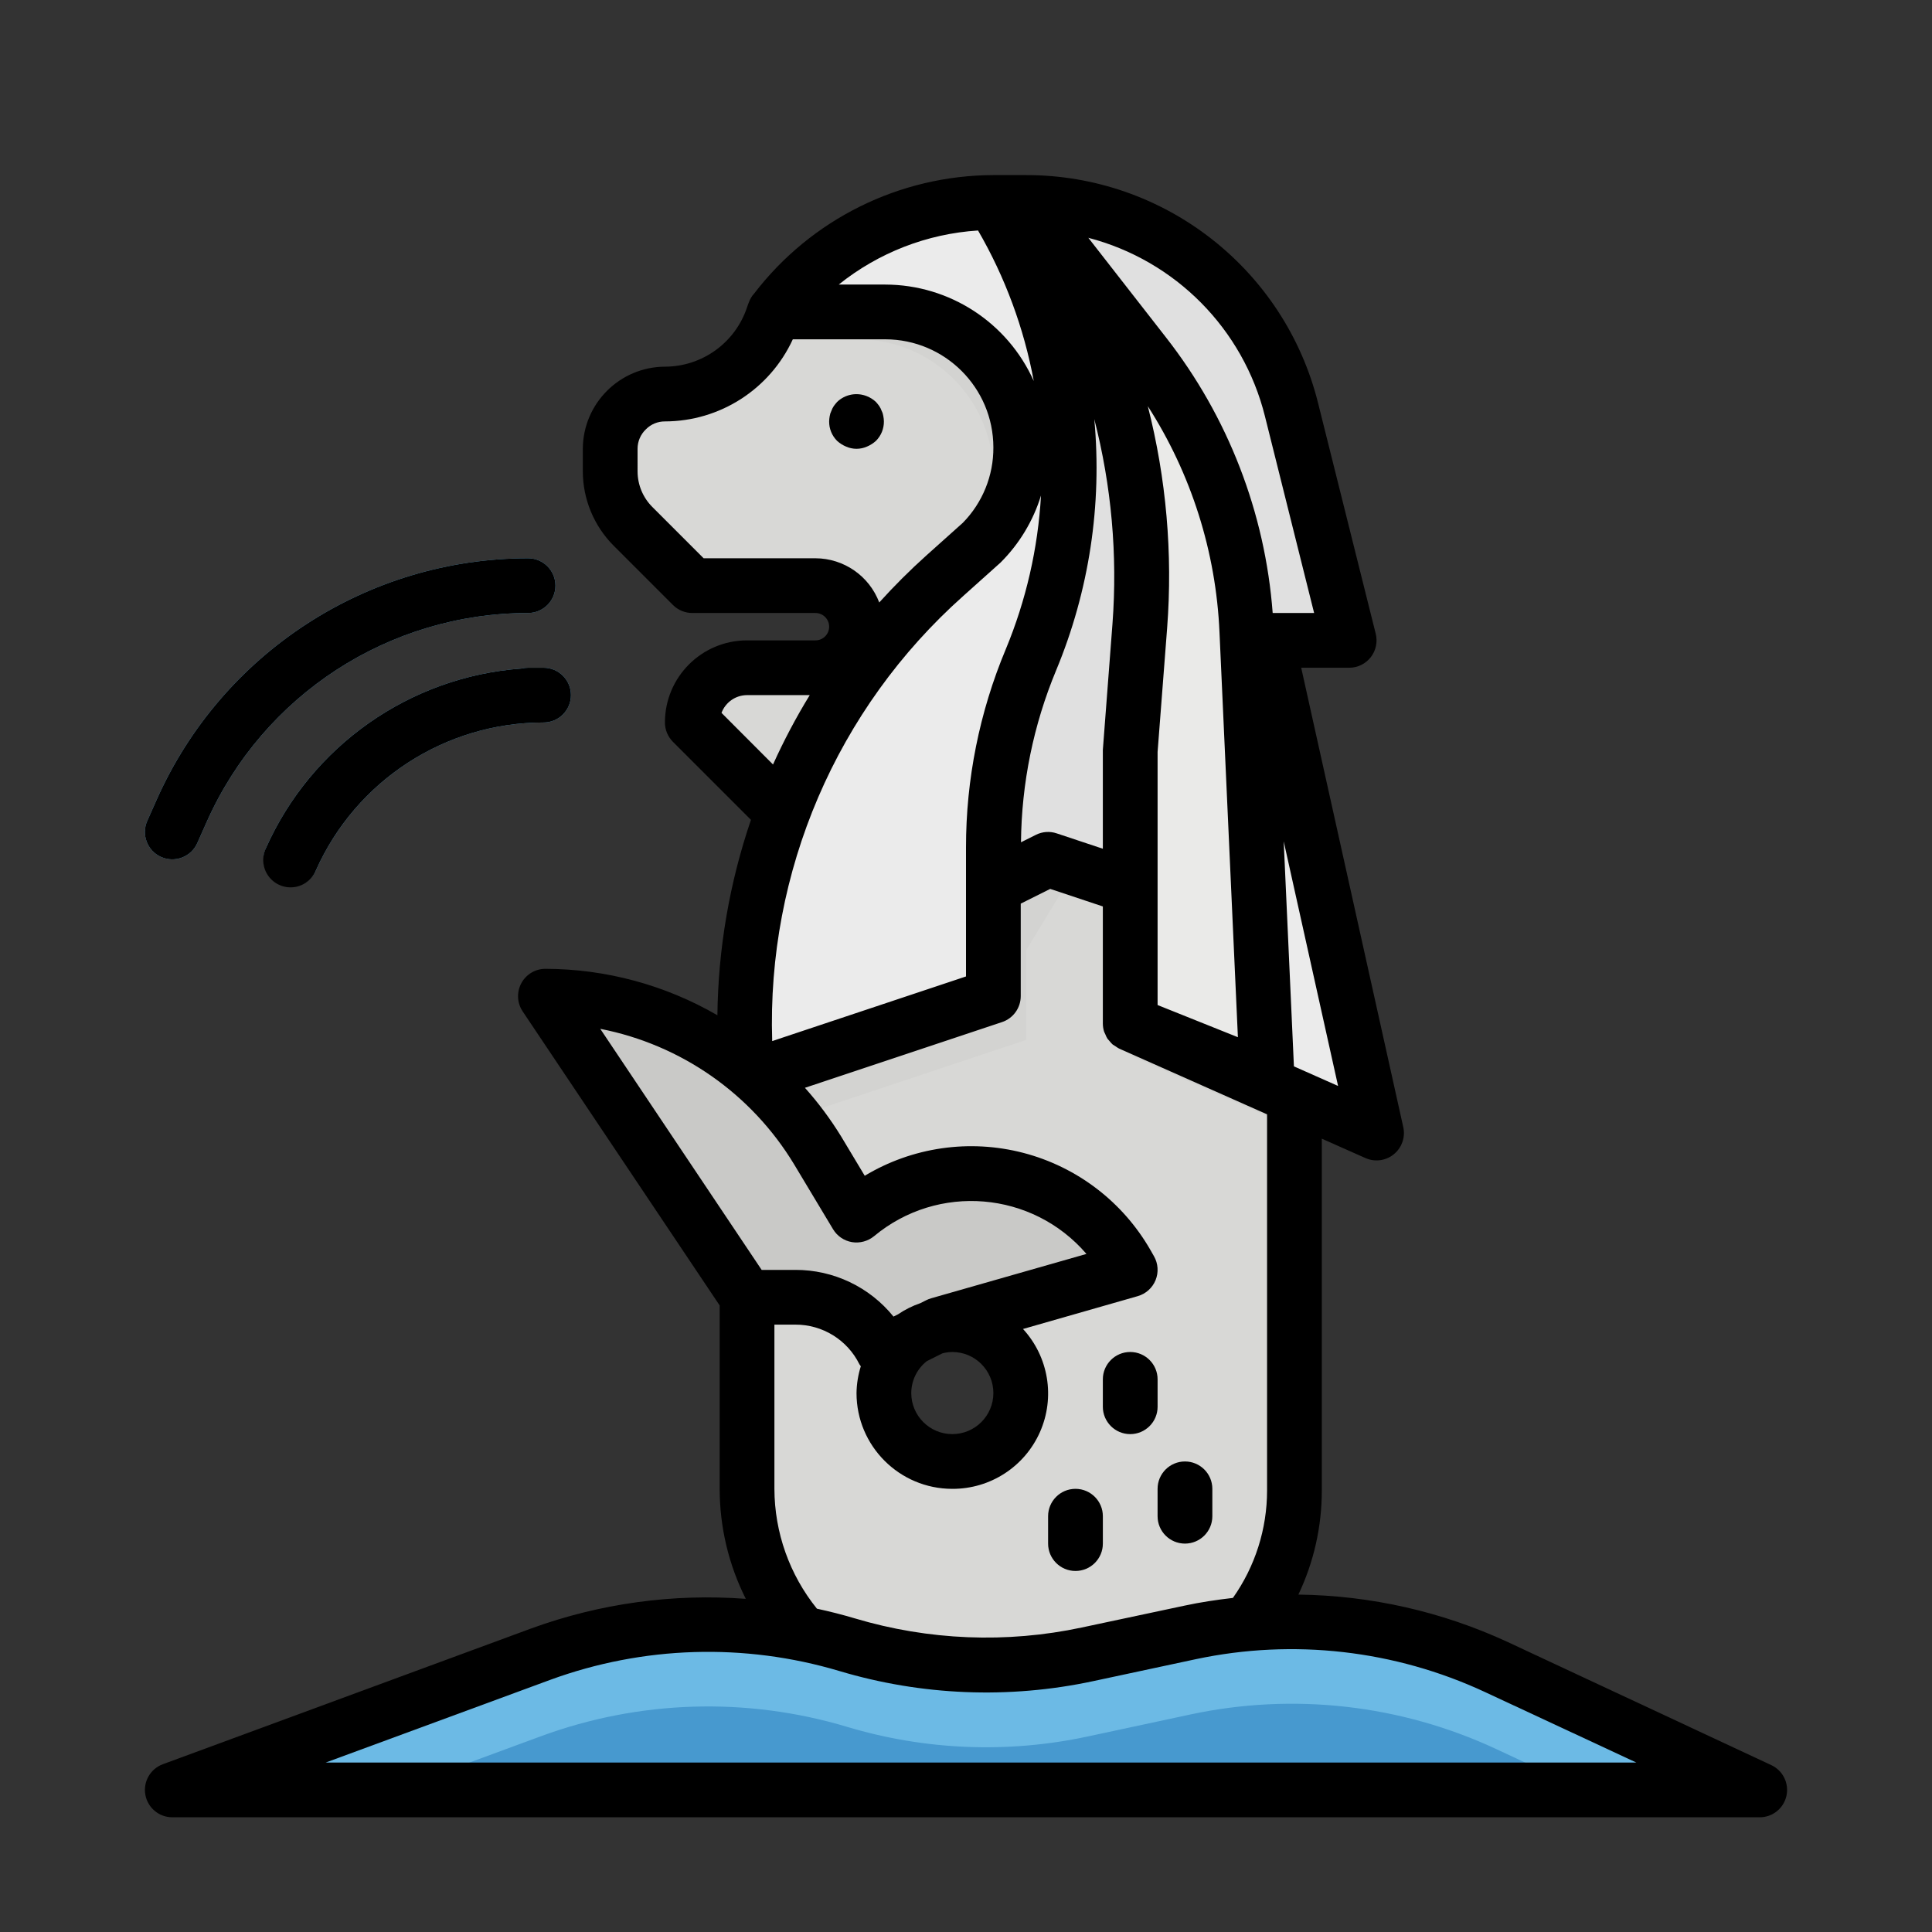<?xml version="1.0" encoding="UTF-8" standalone="no"?>
<svg
   xmlns:dc="http://purl.org/dc/elements/1.1/"
   xmlns:cc="http://creativecommons.org/ns#"
   xmlns:rdf="http://www.w3.org/1999/02/22-rdf-syntax-ns#"
   xmlns:svg="http://www.w3.org/2000/svg"
   xmlns="http://www.w3.org/2000/svg"
   xmlns:sodipodi="http://sodipodi.sourceforge.net/DTD/sodipodi-0.dtd"
   xmlns:inkscape="http://www.inkscape.org/namespaces/inkscape"
   height="480pt"
   viewBox="0 0 480 480"
   width="480pt"
   version="1.1"
   id="svg50"
   sodipodi:docname="singapore_merlion.svg"
   inkscape:version="0.92.4 (5da689c313, 2019-01-14)">
  <rect x="0" y="0" width="480" height="480" fill="#333333" stroke="none"/>
  <defs
     id="defs54" />
  <sodipodi:namedview
     pagecolor="#ffffff"
     bordercolor="#666666"
     borderopacity="1"
     objecttolerance="10"
     gridtolerance="10"
     guidetolerance="10"
     inkscape:pageopacity="0"
     inkscape:pageshadow="2"
     inkscape:window-width="1920"
     inkscape:window-height="986"
     id="namedview52"
     showgrid="false"
     inkscape:zoom="0.36875"
     inkscape:cx="1.3559322"
     inkscape:cy="320"
     inkscape:window-x="-11"
     inkscape:window-y="-11"
     inkscape:window-maximized="1"
     inkscape:current-layer="svg50" />
  <path
     d="m 308,77.5 h -115.6 l -0.345,1.046 c -3.852,11.561 -14.669,19.354 -26.855,19.354 -7.511,0 -13.6,6.089 -13.6,13.6 v 5.631 c 0,5.1 2.025,9.991 5.631,13.6 L 172,145.5 h 30.6 c 5.635,0 10.2,4.565 10.2,10.2 0,5.635 -4.565,10.2 -10.2,10.2 h -17 c -7.511,0 -13.6,6.089 -13.6,13.6 l 20.4,20.4 -6.8,68 v 102 c 0,30.046 24.358,54.4 54.4,54.4 h 27.595 c 29.826,0 54.005,-24.179 54.005,-54.005 V 111.5 Z M 236.6,363.1 c -9.387,0 -17,-7.61 -17,-17 0,-9.39 7.613,-17 17,-17 9.39,0 17,7.61 17,17 0,9.39 -7.61,17 -17,17 z m 0,0"
     id="path2"
     inkscape:connector-curvature="0"
     style="fill:#d8d8d6;stroke-width:0.85" />
  <path
     d="m 308,77.5 h -115.6 l -0.345,1.046 c -3.852,11.561 -14.669,19.354 -26.855,19.354 -7.511,0 -13.6,6.089 -13.6,13.6 v 5.631 c 0,5.1 2.025,9.991 5.631,13.6 L 172,145.5 h 30.6 c 5.635,0 10.2,4.565 10.2,10.2 0,5.635 -4.565,10.2 -10.2,10.2 h -17 c -7.511,0 -13.6,6.089 -13.6,13.6 l 20.4,20.4 -6.8,68 v 102 c 0,30.046 24.358,54.4 54.4,54.4 h 27.595 c 29.826,0 54.005,-24.179 54.005,-54.005 V 111.5 Z M 236.6,363.1 c -9.387,0 -17,-7.61 -17,-17 0,-9.39 7.613,-17 17,-17 9.39,0 17,7.61 17,17 0,9.39 -7.61,17 -17,17 z m 0,0"
     id="path4"
     inkscape:connector-curvature="0"
     style="fill:#d8d8d6;stroke-width:0.85" />
  <path
     d="M 321.6,280.364 V 203.3 l -6.8,-30.6 h 6.8 v -54.4 l -0.721,-2.889 C 317.084,100.244 308.166,86.853 295.638,77.5 l -96.253,-6.8 c -10.529,8.643 -4.293,5.522 -10.004,13.6 h 23.76 c 18.59,0 33.658,15.071 33.658,33.661 0,8.928 3.257,24.281 -3.058,30.6 l -8.985,8.035 c -22.797,20.433 -38.771,47.374 -45.757,77.181 l -3.4,34.123 v 13.6 l 69.305,-23.119 v -22.236 l 8.895,-14.656 17,5.611 v 35.136 z m 0,0"
     id="path6"
     inkscape:connector-curvature="0"
     style="fill:#d3d3d1;stroke-width:0.85" />
  <path
     d="m 192.4,77.5 h 27.542 c 18.59,0 33.658,15.071 33.658,33.661 0.003,8.925 -3.546,17.488 -9.858,23.8 l -8.985,8.035 C 199.552,174.523 181.327,220.838 185.6,267.9 l 61.2,-20.4 v -27.2 l 13.6,-6.8 20.4,6.8 v 34 l 61.2,27.2 -27.2,-122.4 h 20.4 L 320.879,101.811 C 313.312,71.537 286.112,50.3 254.905,50.3 h -8.105 c -21.403,0 -41.557,10.077 -54.4,27.2 z m 0,0"
     id="path8"
     inkscape:connector-curvature="0"
     style="fill:#ebebeb;stroke-width:0.85" />
  <g
     id="g20"
     transform="matrix(0.85,0,0,0.85,36,43.5)"
     style="fill:#c9c9c7">
    <path
       d="m 208,80 c -1.043,-0.012 -2.078,-0.23 -3.039,-0.641 -0.969,-0.406 -1.863,-0.973 -2.641,-1.68 C 200.816,76.176 199.98,74.129 200,72 c 0.016,-0.512 0.066,-1.02 0.16,-1.52 0.074,-0.531 0.238,-1.043 0.48,-1.52 0.176,-0.512 0.418,-1 0.719,-1.449 0.301,-0.414 0.621,-0.812 0.961,-1.191 2.32,-2.238 5.738,-2.895 8.723,-1.68 0.977,0.387 1.875,0.957 2.637,1.68 0.344,0.379 0.664,0.777 0.961,1.191 0.301,0.449 0.543,0.938 0.719,1.449 0.246,0.477 0.406,0.988 0.48,1.52 0.094,0.5 0.148,1.008 0.16,1.52 0.023,2.129 -0.812,4.176 -2.32,5.68 -0.777,0.707 -1.668,1.273 -2.637,1.68 C 210.078,79.77 209.047,79.988 208,80 Z m 0,0"
       id="path10"
       inkscape:connector-curvature="0" />
    <path
       d="m 232,336 56,-16 -1,-1.75 C 279.312,304.801 266.07,295.445 250.824,292.695 235.582,289.945 219.902,294.086 208,304 L 196.625,285.039 C 179.855,257.102 149.66,240.004 117.074,240 L 176,328 h 14.113 c 10.961,0 20.984,6.195 25.887,16 z"
       id="path12"
       inkscape:connector-curvature="0" />
    <path
       d="m 288,368 c -4.418,0 -8,-3.582 -8,-8 v -8 c 0,-4.418 3.582,-8 8,-8 4.418,0 8,3.582 8,8 v 8 c 0,4.418 -3.582,8 -8,8 z m 0,0"
       id="path14"
       inkscape:connector-curvature="0" />
    <path
       d="m 304,400 c -4.418,0 -8,-3.582 -8,-8 v -8 c 0,-4.418 3.582,-8 8,-8 4.418,0 8,3.582 8,8 v 8 c 0,4.418 -3.582,8 -8,8 z m 0,0"
       id="path16"
       inkscape:connector-curvature="0" />
    <path
       d="m 272,408 c -4.418,0 -8,-3.582 -8,-8 v -8 c 0,-4.418 3.582,-8 8,-8 4.418,0 8,3.582 8,8 v 8 c 0,4.418 -3.582,8 -8,8 z m 0,0"
       id="path18"
       inkscape:connector-curvature="0" />
  </g>
  <path
     d="m 437.2,444.7 -65.43,-30.534 c -23.724,-11.067 -50.409,-14.091 -76.009,-8.613 l -25.57,5.479 c -19.792,4.243 -40.338,3.417 -59.729,-2.401 -24.952,-7.484 -51.657,-6.664 -76.098,2.341 L 42.8,444.7 Z m 0,0"
     id="path22"
     inkscape:connector-curvature="0"
     style="fill:#6cbae5;stroke-width:0.85" />
  <path
     d="m 295.761,425.954 -25.57,5.479 c -19.792,4.243 -40.338,3.417 -59.729,-2.401 -24.952,-7.484 -51.657,-6.664 -76.098,2.341 L 98.173,444.7 H 393.485 l -21.715,-10.134 c -23.724,-11.067 -50.409,-14.091 -76.009,-8.613 z m 0,0"
     id="path24"
     inkscape:connector-curvature="0"
     style="fill:#4799cf;stroke-width:0.85" />
  <path
     d="m 253.6,57.1 -6.8,-6.8 c 21.33,34.123 24.809,76.467 9.33,113.614 -6.159,14.775 -9.33,30.627 -9.33,46.634 V 233.9 l 13.6,-20.4 20.4,6.8 V 116.756 c 0.003,-12.262 -3.828,-24.222 -10.96,-34.196 z m 0,0"
     id="path26"
     inkscape:connector-curvature="0"
     style="fill:#e0e0e0;stroke-width:0.85" />
  <path
     d="M 254.905,50.3 C 276.042,81.103 280.8,118.3 283.174,155.474 L 280.8,186.3 v 68 l 34,13.6 -5.05,-111.187 C 308.614,131.724 299.732,107.708 284.336,87.992 Z m 0,0"
     id="path28"
     inkscape:connector-curvature="0"
     style="fill:#eaeae8;stroke-width:0.85" />
  <path
     d="m 254.905,50.3 h -8.105 l 5.821,4.366 c 31.284,23.461 52.82,57.634 60.486,95.98 l 1.693,8.454 h 20.4 L 320.879,101.811 C 313.312,71.537 286.112,50.3 254.905,50.3 Z m 0,0"
     id="path30"
     inkscape:connector-curvature="0"
     style="fill:#e0e0e0;stroke-width:0.85" />
  <path
     d="m 42.8,213.5 c -2.301,0 -4.446,-1.165 -5.701,-3.095 -1.255,-1.929 -1.448,-4.363 -0.515,-6.465 l 2.347,-5.279 C 55.158,162.214 91.306,138.723 131.2,138.7 c 3.755,0 6.8,3.045 6.8,6.8 0,3.755 -3.045,6.8 -6.8,6.8 -34.525,0.017 -65.805,20.347 -79.837,51.89 l -2.347,5.273 c -1.092,2.454 -3.526,4.037 -6.216,4.037 z m 0,0"
     id="path32"
     inkscape:connector-curvature="0"
     style="fill:#6cbae5;stroke-width:0.85" />
  <path
     d="m 72.264,220.3 c -2.301,-0.003 -4.443,-1.169 -5.698,-3.098 -1.252,-1.929 -1.444,-4.36 -0.511,-6.461 11.326,-25.444 35.727,-42.596 63.501,-44.645 0.538,-0.129 1.089,-0.196 1.644,-0.196 h 3.848 c 3.759,0 6.8,3.045 6.8,6.8 0,3.755 -3.041,6.8 -6.8,6.8 -24.457,0.013 -46.621,14.417 -56.568,36.763 -1.092,2.454 -3.526,4.037 -6.216,4.037 z m 0,0"
     id="path34"
     inkscape:connector-curvature="0"
     style="fill:#6cbae5;stroke-width:0.85" />
  <path
     d="m 217.627,109.528 c 1.282,-1.278 1.992,-3.018 1.972,-4.828 -0.01,-0.435 -0.057,-0.867 -0.136,-1.292 -0.063,-0.452 -0.199,-0.887 -0.408,-1.292 -0.149,-0.435 -0.355,-0.85 -0.611,-1.232 -0.252,-0.352 -0.525,-0.691 -0.817,-1.013 -0.647,-0.614 -1.411,-1.099 -2.241,-1.428 -2.537,-1.033 -5.442,-0.475 -7.414,1.428 -0.289,0.322 -0.561,0.661 -0.817,1.013 -0.256,0.382 -0.462,0.797 -0.611,1.232 -0.206,0.405 -0.345,0.84 -0.408,1.292 -0.08,0.425 -0.123,0.857 -0.136,1.292 -0.017,1.81 0.694,3.549 1.972,4.828 0.661,0.601 1.421,1.082 2.245,1.428 1.647,0.727 3.523,0.727 5.17,0 0.823,-0.345 1.58,-0.827 2.241,-1.428 z m 0,0"
     id="path36"
     inkscape:connector-curvature="0"
     style="stroke-width:0.85" />
  <path
     d="m 280.8,356.3 c 3.755,0 6.8,-3.045 6.8,-6.8 v -6.8 c 0,-3.755 -3.045,-6.8 -6.8,-6.8 -3.755,0 -6.8,3.045 -6.8,6.8 v 6.8 c 0,3.755 3.045,6.8 6.8,6.8 z m 0,0"
     id="path38"
     inkscape:connector-curvature="0"
     style="stroke-width:0.85" />
  <path
     d="m 287.6,376.7 c 0,3.755 3.045,6.8 6.8,6.8 3.755,0 6.8,-3.045 6.8,-6.8 v -6.8 c 0,-3.755 -3.045,-6.8 -6.8,-6.8 -3.755,0 -6.8,3.045 -6.8,6.8 z m 0,0"
     id="path40"
     inkscape:connector-curvature="0"
     style="stroke-width:0.85" />
  <path
     d="m 267.2,390.3 c 3.755,0 6.8,-3.045 6.8,-6.8 v -6.8 c 0,-3.755 -3.045,-6.8 -6.8,-6.8 -3.755,0 -6.8,3.045 -6.8,6.8 v 6.8 c 0,3.755 3.045,6.8 6.8,6.8 z m 0,0"
     id="path42"
     inkscape:connector-curvature="0"
     style="stroke-width:0.85" />
  <path
     d="M 42.8,451.5 H 437.2 c 3.188,0 5.947,-2.215 6.637,-5.326 0.691,-3.111 -0.873,-6.285 -3.759,-7.633 l -65.437,-30.56 c -16.326,-7.567 -34.07,-11.588 -52.062,-11.807 3.842,-8.082 5.83,-16.917 5.821,-25.865 v -87.407 l 10.841,4.814 c 2.344,1.043 5.08,0.674 7.066,-0.953 1.986,-1.627 2.889,-4.233 2.331,-6.737 L 323.28,165.9 h 11.92 c 2.095,0 4.071,-0.966 5.359,-2.613 1.288,-1.65 1.743,-3.802 1.238,-5.834 L 327.477,100.158 C 319.183,66.838 289.243,43.463 254.905,43.5 h -8.105 c -23.319,0.066 -45.289,10.954 -59.463,29.471 l -0.096,0.116 c -0.09,0.116 -0.193,0.209 -0.279,0.325 -0.408,0.568 -0.734,1.189 -0.96,1.849 0,0 -0.04,0.063 -0.053,0.103 l -0.349,0.993 c -2.922,8.789 -11.136,14.726 -20.4,14.742 -11.243,0.056 -20.344,9.157 -20.4,20.4 v 5.645 c 0.023,6.903 2.766,13.517 7.637,18.408 l 14.755,14.755 c 1.275,1.275 3.005,1.992 4.808,1.992 h 30.6 c 1.879,0 3.4,1.521 3.4,3.4 0,1.879 -1.521,3.4 -3.4,3.4 h -17 c -11.266,0 -20.4,9.134 -20.4,20.4 0,1.803 0.717,3.533 1.992,4.808 l 19.381,19.381 c -5.332,15.639 -8.148,32.028 -8.337,48.55 -12.982,-7.524 -27.718,-11.502 -42.722,-11.538 -2.513,0 -4.821,1.381 -6.003,3.599 -1.182,2.215 -1.049,4.901 0.352,6.989 l 48.938,73.05 V 369.9 c 0.007,9.489 2.228,18.849 6.488,27.329 -18.086,-1.361 -36.254,1.142 -53.298,7.351 l -91.541,33.741 c -3.091,1.142 -4.917,4.333 -4.34,7.574 0.581,3.241 3.4,5.601 6.69,5.605 z m 289.641,-181.697 -10.97,-4.868 -2.537,-55.904 z M 314.278,103.448 326.491,152.3 H 316.194 C 314.318,127.351 305.088,103.518 289.675,83.812 L 270.391,59.079 c 21.648,5.641 38.482,22.661 43.888,44.369 z M 236.6,369.9 c 9.42,0.04 17.966,-5.498 21.778,-14.115 3.808,-8.613 2.155,-18.663 -4.213,-25.603 l 28.505,-8.161 c 2.009,-0.574 3.642,-2.042 4.429,-3.974 0.787,-1.936 0.641,-4.127 -0.395,-5.94 l -0.85,-1.488 c -6.856,-11.99 -18.252,-20.709 -31.616,-24.192 -13.361,-3.48 -27.562,-1.431 -39.396,5.688 l -5.897,-9.825 c -2.626,-4.267 -5.625,-8.294 -8.962,-12.029 l 48.958,-16.323 c 2.776,-0.92 4.652,-3.513 4.658,-6.438 v -22.996 l 7.325,-3.659 13.075,4.36 V 254.3 c 0.003,0.671 0.103,1.338 0.299,1.979 0.07,0.226 0.206,0.415 0.292,0.631 0.146,0.398 0.332,0.78 0.551,1.146 0.166,0.212 0.345,0.415 0.531,0.611 0.236,0.302 0.495,0.584 0.777,0.843 0.232,0.166 0.478,0.322 0.734,0.462 0.269,0.203 0.558,0.385 0.857,0.545 l 36.759,16.339 v 93.454 c 0,9.559 -2.965,18.883 -8.487,26.689 -4.018,0.465 -8.029,1.056 -11.993,1.913 l -25.57,5.439 c -18.677,3.981 -38.054,3.201 -56.352,-2.264 -3.114,-0.93 -6.269,-1.727 -9.436,-2.414 C 196.155,391.24 192.43,380.738 192.4,369.9 v -40.8 h 5.196 c 6.75,-0.027 12.926,3.788 15.918,9.838 0.096,0.193 0.246,0.329 0.355,0.505 -0.674,2.155 -1.036,4.399 -1.069,6.657 0,13.145 10.655,23.8 23.8,23.8 z m -10.2,-23.8 c 0.013,-3.095 1.434,-6.013 3.865,-7.929 l 3.862,-1.932 c 0.807,-0.216 1.637,-0.329 2.474,-0.339 5.635,0 10.2,4.565 10.2,10.2 0,5.635 -4.565,10.2 -10.2,10.2 -5.631,0 -10.2,-4.565 -10.2,-10.2 z m 61.2,-125.86 v -33.416 l 2.374,-30.826 c 1.408,-18.497 -0.216,-37.104 -4.801,-55.081 10.791,16.811 16.934,36.178 17.804,56.137 l 4.575,100.639 -19.952,-7.995 z M 271.871,104.122 c 4.273,16.582 5.801,33.754 4.522,50.831 L 274,186.3 v 24.567 l -11.452,-3.812 c -1.707,-0.584 -3.576,-0.455 -5.186,0.359 l -3.699,1.849 c 0.133,-14.672 3.098,-29.182 8.736,-42.732 8.198,-19.719 11.452,-41.145 9.473,-62.409 z M 242.991,57.263 c 6.717,11.585 11.402,24.235 13.846,37.4 -6.508,-14.553 -20.951,-23.936 -36.895,-23.963 H 208.38 C 218.262,62.768 230.348,58.076 242.991,57.263 Z M 202.6,138.7 h -27.784 l -12.763,-12.763 c -2.328,-2.337 -3.639,-5.495 -3.652,-8.792 V 111.5 c -0.003,-1.833 0.75,-3.589 2.082,-4.848 1.245,-1.262 2.948,-1.966 4.718,-1.952 13.663,-0.027 26.061,-7.989 31.772,-20.4 h 22.97 c 14.825,0.02 26.841,12.033 26.858,26.861 0.043,7.003 -2.689,13.736 -7.594,18.733 l -8.985,8.045 c -4.127,3.705 -8.058,7.623 -11.777,11.744 -2.494,-6.591 -8.796,-10.96 -15.845,-10.984 z m 36.719,9.37 9.264,-8.301 c 4.662,-4.648 8.115,-10.369 10.051,-16.661 -0.75,13.132 -3.709,26.041 -8.752,38.19 -6.531,15.596 -9.891,32.34 -9.881,49.25 v 32.048 l -48.151,16.057 c -1.361,-42.078 16.027,-82.589 47.471,-110.583 z m -60.064,29.043 c 0.993,-2.646 3.52,-4.403 6.345,-4.413 h 15.579 c -3.4,5.548 -6.448,11.306 -9.124,17.239 z m -30.122,78.499 c 20.091,3.928 37.586,16.16 48.171,33.681 l 9.669,16.11 c 1.023,1.7 2.736,2.869 4.692,3.201 1.956,0.319 3.954,-0.219 5.488,-1.474 15.841,-13.198 39.342,-11.236 52.776,4.406 l -38.599,11.023 c -0.402,0.12 -0.794,0.272 -1.169,0.455 l -1.491,0.747 c -1.979,0.681 -3.858,1.62 -5.588,2.796 l -1.096,0.545 c -5.95,-7.364 -14.921,-11.631 -24.391,-11.601 h -8.364 z m -12.438,161.746 c 23.07,-8.45 48.251,-9.224 71.795,-2.211 20.49,6.136 42.195,7.006 63.109,2.53 l 25.57,-5.472 c 24.162,-5.12 49.33,-2.254 71.725,8.158 L 406.547,437.9 H 80.92 Z m 0,0"
     id="path44"
     inkscape:connector-curvature="0"
     style="stroke-width:0.85" />
  <path
     d="m 131.2,138.7 c -39.894,0.023 -76.042,23.514 -92.268,59.962 l -2.347,5.279 c -1.524,3.43 0.023,7.451 3.456,8.975 3.433,1.524 7.451,-0.023 8.975,-3.453 l 2.347,-5.273 C 65.394,172.647 96.675,152.317 131.2,152.3 c 3.755,0 6.8,-3.045 6.8,-6.8 0,-3.755 -3.045,-6.8 -6.8,-6.8 z m 0,0"
     id="path46"
     inkscape:connector-curvature="0"
     style="stroke-width:0.85" />
  <path
     d="m 131.2,165.9 c -0.554,0 -1.106,0.066 -1.644,0.196 -27.774,2.049 -52.175,19.201 -63.501,44.645 -1.062,2.231 -0.83,4.864 0.608,6.873 1.438,2.012 3.852,3.085 6.309,2.806 2.454,-0.282 4.565,-1.876 5.508,-4.157 9.948,-22.346 32.111,-36.749 56.568,-36.763 3.759,0 6.8,-3.045 6.8,-6.8 0,-3.755 -3.041,-6.8 -6.8,-6.8 z m 0,0"
     id="path48"
     inkscape:connector-curvature="0"
     style="stroke-width:0.85" />
</svg>
